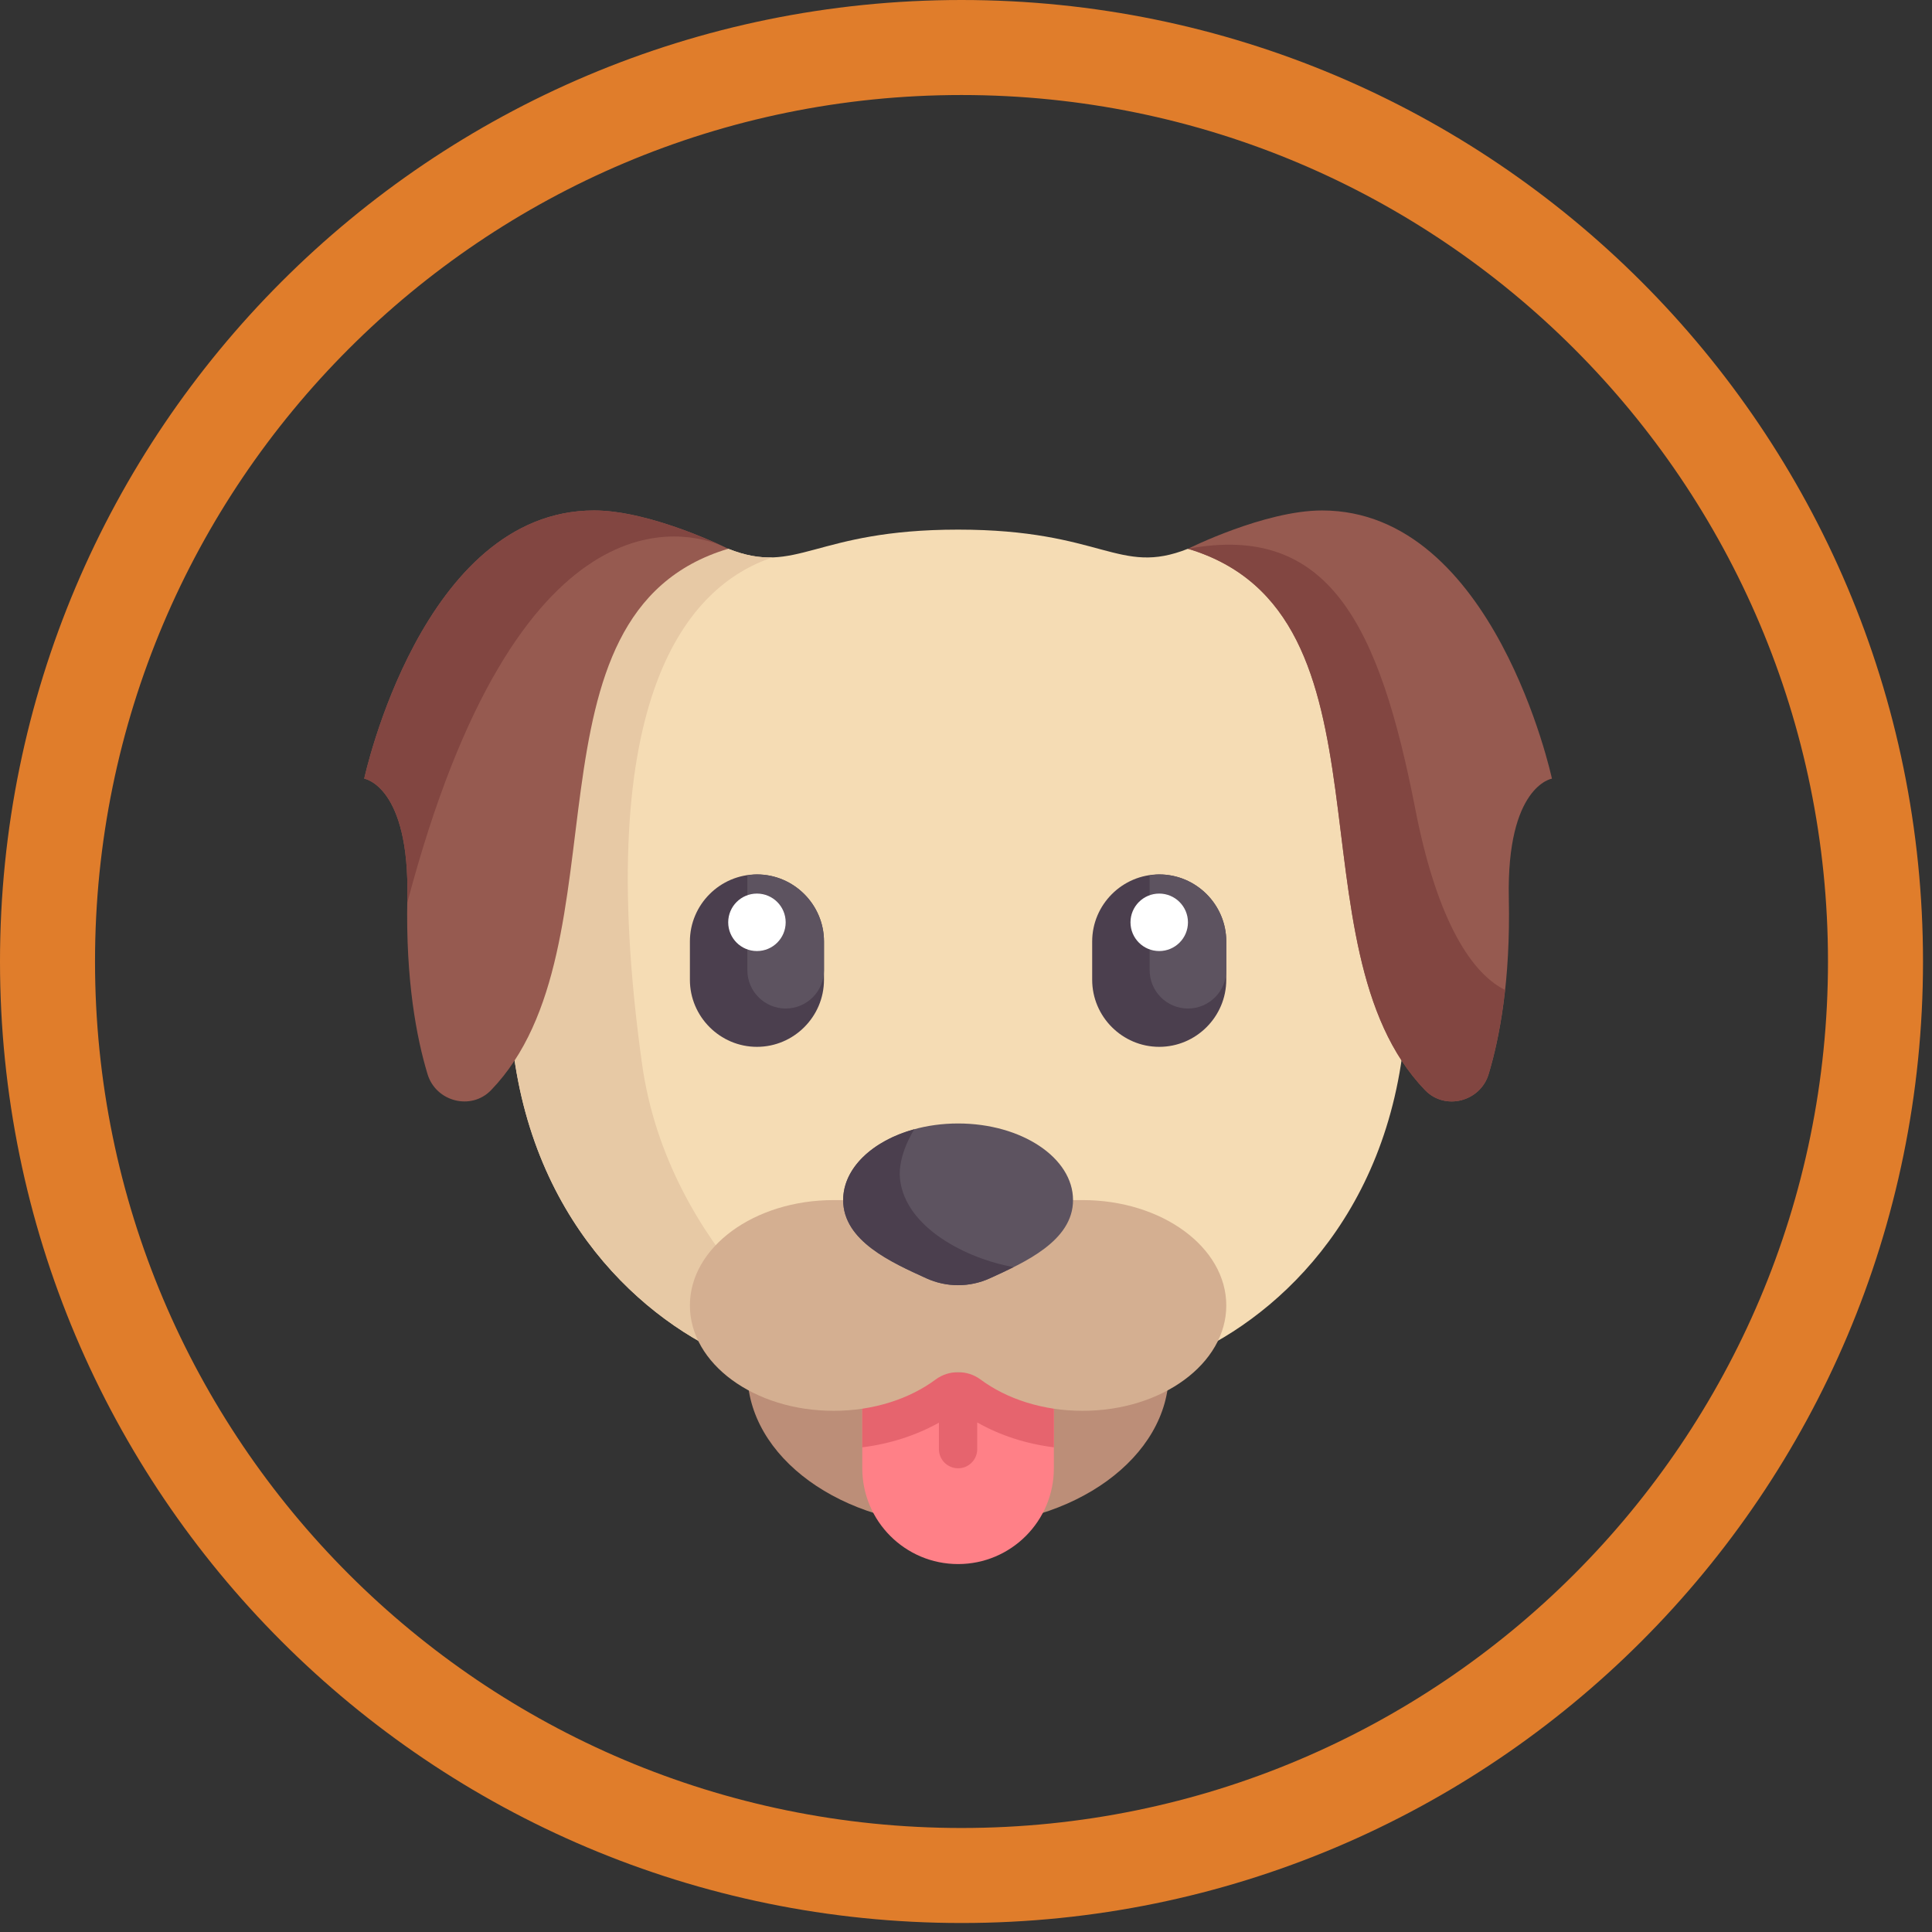 <svg width="122" height="122" viewBox="0 0 122 122" fill="none" xmlns="http://www.w3.org/2000/svg">
<rect x="0" y="0" width="122" height="122" fill="#333333" stroke="none"/>
<path d="M60.716 118.432C92.592 118.432 118.432 92.592 118.432 60.716C118.432 28.84 92.592 3 60.716 3C28.84 3 3 28.84 3 60.716C3 92.592 28.84 118.432 60.716 118.432Z" stroke="#E07D2B" stroke-width="6" stroke-miterlimit="10"/>
<g clip-path="url(#clip0)">
<path d="M87.112 34.653H75.015C70.63 36.392 69.658 33.444 60.499 33.444C51.34 33.444 50.368 36.392 45.983 34.653H33.886L32.273 65.046C33.282 76.992 40.691 83.494 46.538 85.863H74.461C80.308 83.494 87.717 76.992 88.725 65.046L87.112 34.653Z" fill="#F5DCB4"/>
<path d="M75.016 34.653C88.637 38.73 81.222 59.754 89.992 68.842C91.251 70.146 93.475 69.567 94.001 67.832C94.695 65.539 95.389 61.912 95.278 56.73C95.127 49.623 98 49.169 98 49.169C98 49.169 94.371 32.234 83.484 32.234C79.855 32.234 75.016 34.653 75.016 34.653Z" fill="#965A50"/>
<path d="M47.798 66.105C45.47 66.105 43.565 64.2 43.565 61.871V59.452C43.565 57.123 45.47 55.218 47.798 55.218C50.127 55.218 52.032 57.123 52.032 59.452V61.871C52.032 64.2 50.127 66.105 47.798 66.105Z" fill="#4B3F4E"/>
<path d="M47.799 55.218C47.592 55.218 47.394 55.25 47.194 55.279V61.266C47.194 62.602 48.278 63.685 49.614 63.685C50.95 63.685 52.033 62.602 52.033 61.266V59.452C52.033 57.123 50.128 55.218 47.799 55.218Z" fill="#5D5360"/>
<path d="M47.798 60.056C48.8 60.056 49.613 59.244 49.613 58.242C49.613 57.24 48.8 56.427 47.798 56.427C46.796 56.427 45.984 57.24 45.984 58.242C45.984 59.244 46.796 60.056 47.798 60.056Z" fill="white"/>
<path d="M73.201 66.105C70.873 66.105 68.968 64.2 68.968 61.871V59.452C68.968 57.123 70.873 55.218 73.201 55.218C75.53 55.218 77.435 57.123 77.435 59.452V61.871C77.435 64.2 75.53 66.105 73.201 66.105Z" fill="#4B3F4E"/>
<path d="M73.202 55.218C72.995 55.218 72.796 55.25 72.597 55.279V61.266C72.597 62.602 73.68 63.685 75.016 63.685C76.353 63.685 77.436 62.602 77.436 61.266V59.452C77.436 57.123 75.531 55.218 73.202 55.218Z" fill="#5D5360"/>
<path d="M73.201 60.056C74.203 60.056 75.016 59.244 75.016 58.242C75.016 57.24 74.203 56.427 73.201 56.427C72.199 56.427 71.387 57.24 71.387 58.242C71.387 59.244 72.199 60.056 73.201 60.056Z" fill="white"/>
<path d="M89.992 68.842C91.251 70.147 93.475 69.567 94.001 67.832C94.399 66.517 94.792 64.747 95.038 62.512C92.66 61.327 90.63 57.545 89.381 51.135C87.113 39.492 83.938 32.99 75.016 34.653C88.637 38.73 81.222 59.754 89.992 68.842Z" fill="#824641"/>
<path d="M46.538 85.863H52.271C52.271 85.863 42.203 79.109 40.54 67.163C37.304 43.925 43.463 36.972 48.79 35.197C47.946 35.226 47.07 35.084 45.983 34.653H33.886L32.273 65.047C33.282 76.992 40.691 83.494 46.538 85.863Z" fill="#E7C9A5"/>
<path d="M45.984 34.653C32.364 38.73 39.779 59.754 31.008 68.842C29.749 70.146 27.525 69.567 26.999 67.832C26.305 65.539 25.611 61.912 25.722 56.73C25.873 49.623 23 49.169 23 49.169C23 49.169 26.629 32.234 37.516 32.234C41.145 32.234 45.984 34.653 45.984 34.653Z" fill="#965A50"/>
<path d="M45.579 34.461C44.351 33.891 40.523 32.234 37.516 32.234C26.629 32.234 23 49.169 23 49.169C23 49.169 25.873 49.623 25.722 56.73C25.72 56.825 25.723 56.91 25.721 57.004C32.682 30.595 43.379 33.533 45.579 34.461Z" fill="#824641"/>
<path d="M60.501 96.347C67.85 96.347 73.808 92.014 73.808 86.67C73.808 81.326 67.85 76.993 60.501 76.993C53.152 76.993 47.194 81.326 47.194 86.67C47.194 92.014 53.152 96.347 60.501 96.347Z" fill="#BC8E78"/>
<path d="M54.451 86.669V92.718C54.451 96.058 57.159 98.766 60.5 98.766C63.84 98.766 66.548 96.058 66.548 92.718V86.669H54.451Z" fill="#FF8087"/>
<path d="M54.451 91.394C56.201 91.175 57.851 90.642 59.29 89.838V91.508C59.29 92.176 59.832 92.718 60.5 92.718C61.168 92.718 61.709 92.176 61.709 91.508V89.822C63.135 90.636 64.789 91.174 66.548 91.394V86.669H54.451V91.394V91.394Z" fill="#E6646E"/>
<path d="M68.363 75.782H52.638C47.627 75.782 43.565 78.761 43.565 82.436C43.565 86.11 47.627 89.089 52.638 89.089C55.161 89.089 57.44 88.332 59.082 87.112C59.498 86.803 59.999 86.648 60.5 86.648C61.001 86.648 61.503 86.802 61.919 87.112C63.561 88.332 65.84 89.089 68.363 89.089C73.374 89.089 77.436 86.11 77.436 82.436C77.436 78.761 73.374 75.782 68.363 75.782Z" fill="#D4AF91"/>
<path d="M60.501 70.944C64.51 70.944 67.759 73.11 67.759 75.782C67.759 78.359 64.709 79.717 62.507 80.72C61.231 81.302 59.771 81.302 58.495 80.72C56.293 79.717 53.243 78.359 53.243 75.782C53.243 73.11 56.493 70.944 60.501 70.944Z" fill="#5D5360"/>
<path d="M56.834 74.459C56.665 72.937 57.737 71.309 57.737 71.309C55.1 72.034 53.243 73.762 53.243 75.782C53.243 78.359 56.293 79.716 58.495 80.72C59.771 81.301 61.231 81.301 62.507 80.72C62.981 80.504 63.493 80.27 64.007 80.013C61.03 79.487 57.174 77.521 56.834 74.459Z" fill="#4B3F4E"/>
</g>
<defs>
<clipPath id="clip0">
<rect width="75" height="75" fill="white" transform="translate(23 28)"/>
</clipPath>
</defs>
</svg>
